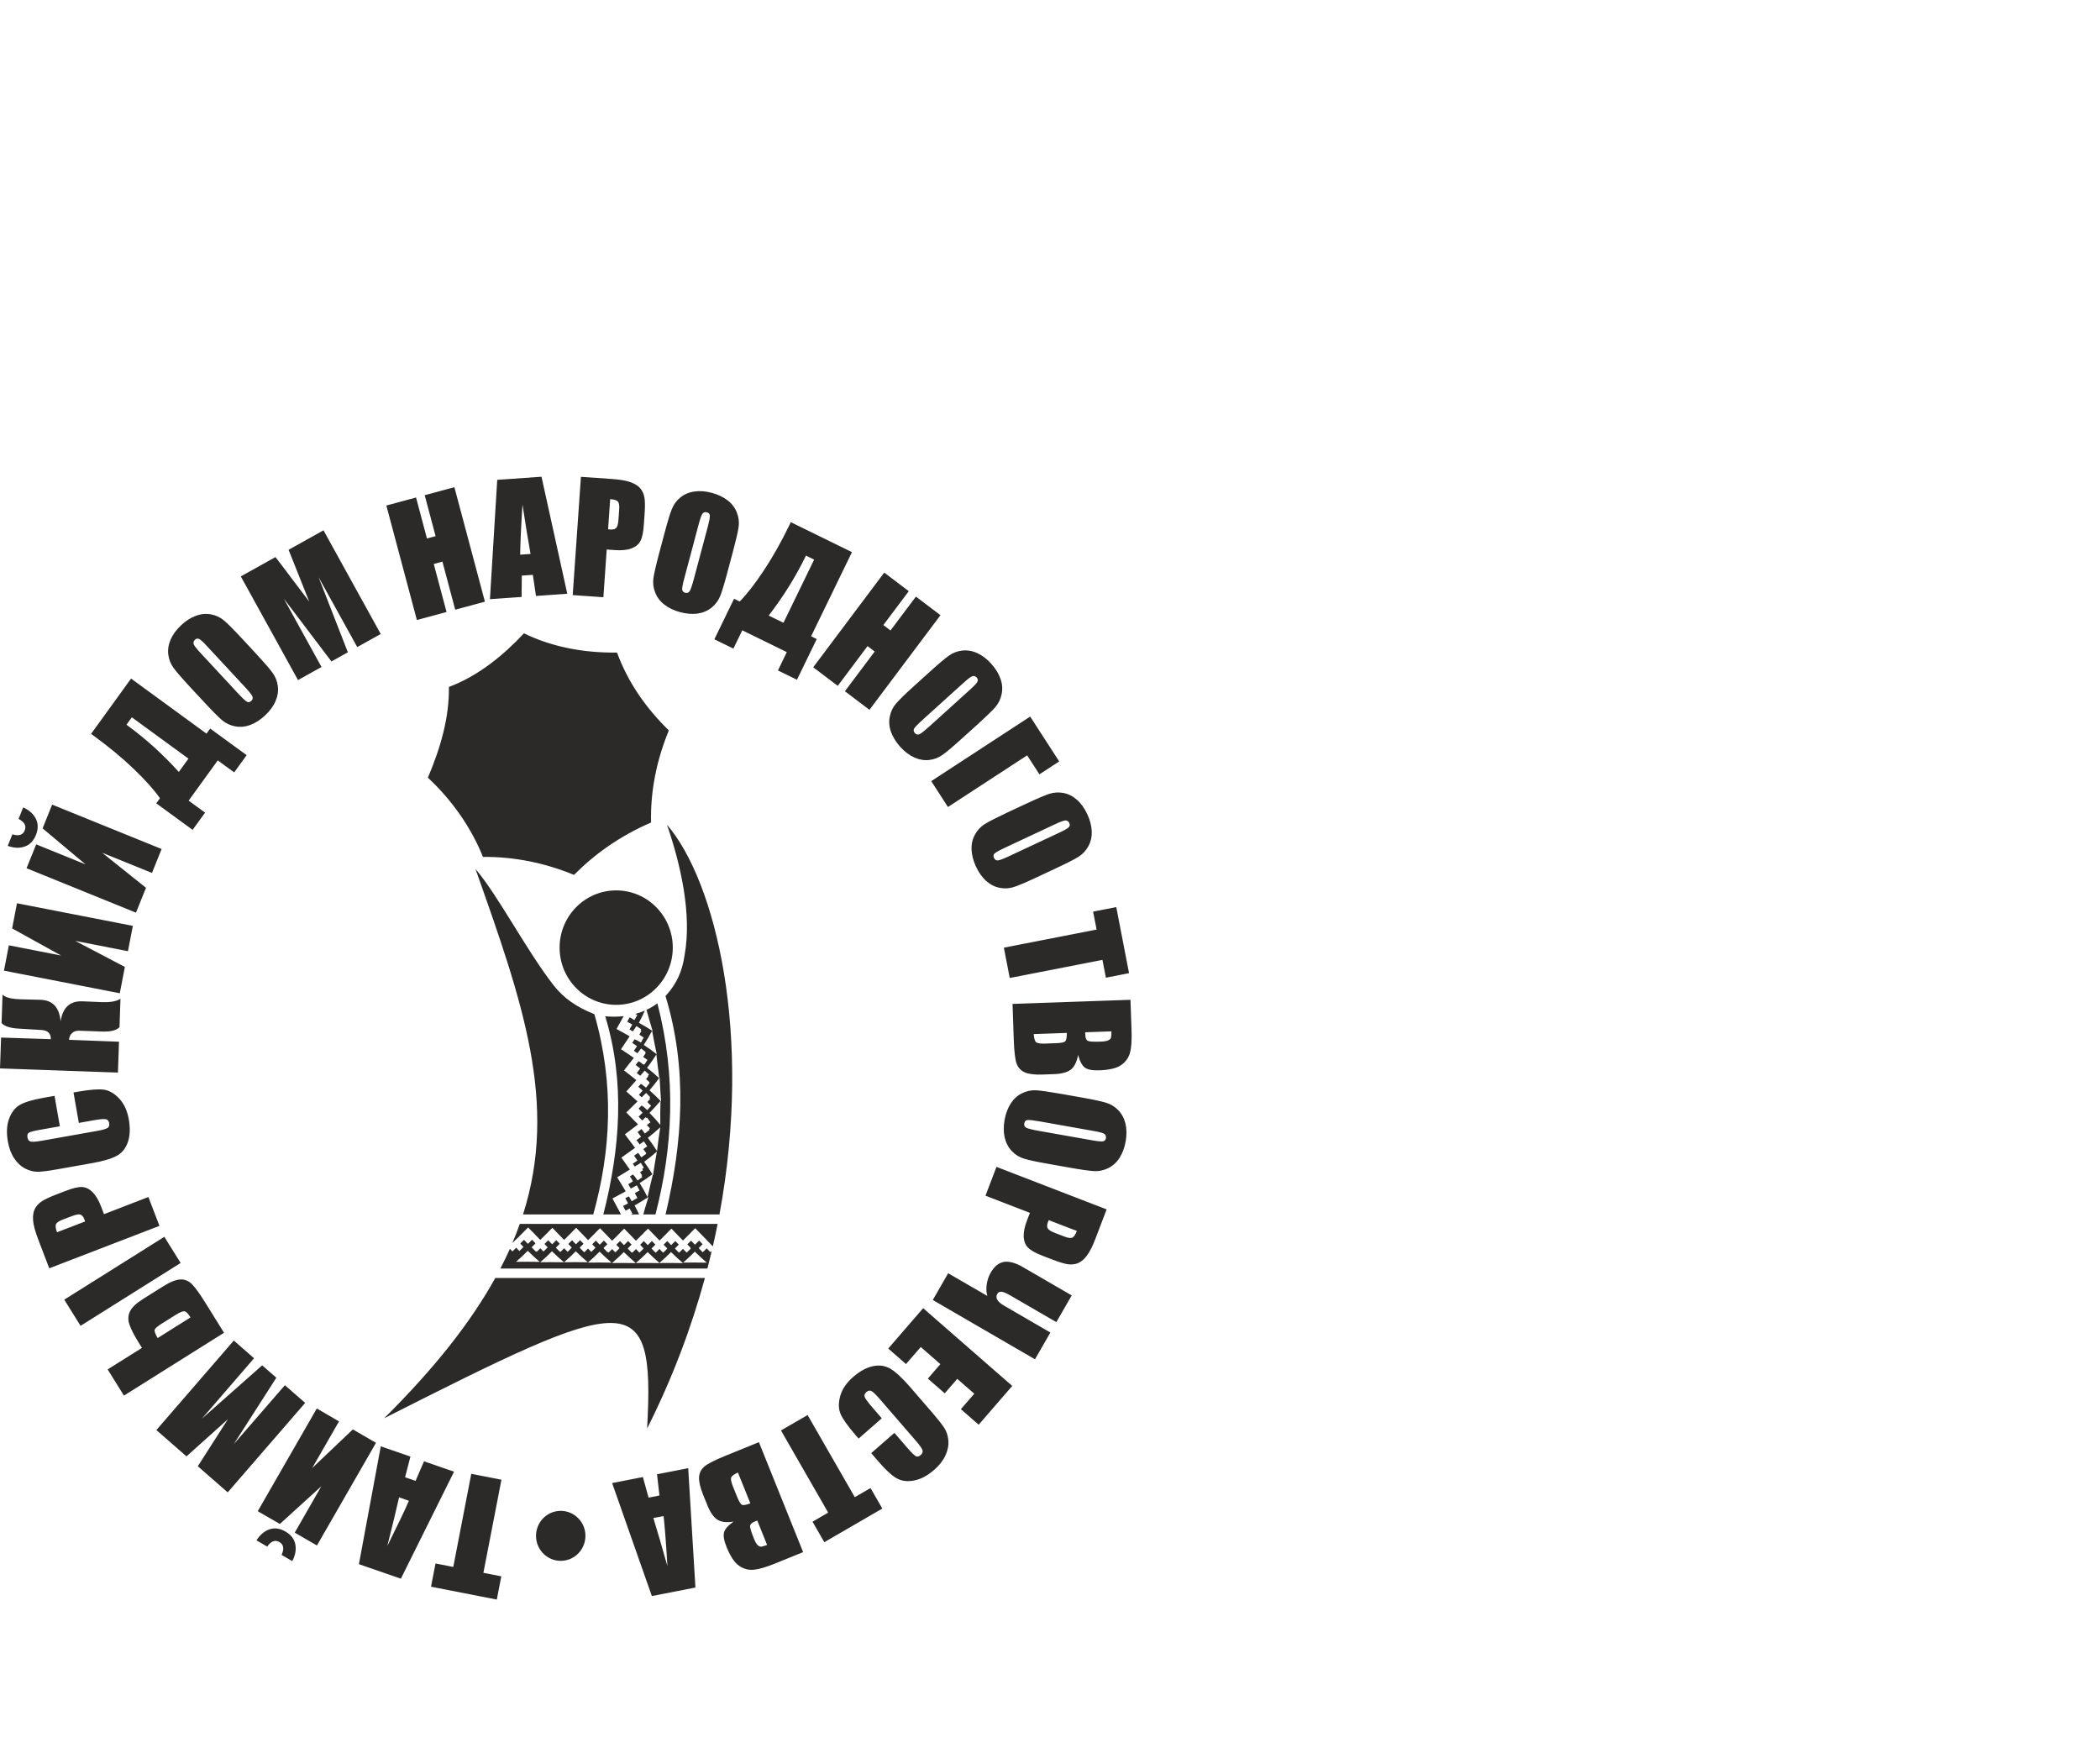 <svg width="185" height="153" viewBox="0 0 185 153" fill="none" xmlns="http://www.w3.org/2000/svg">
<path fill-rule="evenodd" clip-rule="evenodd" d="M39.547 60.52C42.154 59.55 44.378 57.697 46.161 55.797C48.471 56.931 51.268 57.534 54.357 57.491C55.331 60.145 56.916 62.386 58.92 64.35C57.813 67.056 57.291 69.762 57.356 72.464C54.59 73.666 52.388 75.243 50.569 77.079C47.963 76.006 45.287 75.476 42.546 75.493C41.504 72.886 39.767 70.434 37.694 68.517C38.836 65.811 39.577 63.226 39.547 60.52ZM57.425 140.614L53.926 130.66L56.636 130.13L57.136 131.944L58.093 131.755L57.882 129.885L60.627 129.35L61.264 139.864L57.425 140.614ZM57.559 133.741C57.912 134.879 58.321 136.292 58.795 137.981C58.679 135.96 58.563 134.491 58.459 133.569L57.559 133.741ZM70.753 136.745L68.258 137.757C67.469 138.076 66.849 138.257 66.392 138.296C65.935 138.339 65.509 138.223 65.108 137.947C64.707 137.671 64.337 137.115 64.001 136.279C63.772 135.715 63.703 135.284 63.789 134.991C63.876 134.694 64.156 134.383 64.629 134.052C63.996 134.155 63.514 134.099 63.182 133.875C62.854 133.655 62.561 133.228 62.307 132.595L61.945 131.699C61.682 131.044 61.566 130.531 61.583 130.152C61.605 129.781 61.755 129.467 62.036 129.221C62.311 128.971 62.953 128.644 63.962 128.235L66.857 127.058L70.753 136.745ZM67.577 136.111L66.711 133.957C66.607 134.004 66.525 134.039 66.465 134.06C66.228 134.159 66.099 134.284 66.082 134.431C66.06 134.577 66.172 134.939 66.4 135.512C66.521 135.818 66.633 136.021 66.741 136.12C66.844 136.219 66.944 136.266 67.047 136.262C67.146 136.258 67.323 136.206 67.577 136.111ZM66.103 132.449L65.009 129.734C64.673 129.885 64.47 130.027 64.414 130.169C64.362 130.307 64.414 130.574 64.569 130.966L64.936 131.871C65.103 132.285 65.246 132.522 65.366 132.574C65.487 132.63 65.733 132.587 66.103 132.449ZM72.618 135.87L71.58 134.064L72.959 133.263L68.801 126.024L71.145 124.667L75.303 131.901L76.69 131.1L77.729 132.905L72.618 135.87ZM76.751 128.023L78.793 126.239L79.978 127.61C80.323 128.006 80.56 128.234 80.689 128.299C80.814 128.359 80.956 128.325 81.103 128.196C81.266 128.053 81.322 127.898 81.262 127.739C81.202 127.58 80.999 127.299 80.654 126.903L77.492 123.245C77.16 122.861 76.919 122.633 76.772 122.555C76.63 122.478 76.479 122.508 76.32 122.642C76.173 122.775 76.121 122.917 76.177 123.077C76.234 123.232 76.449 123.529 76.824 123.964L77.681 124.955L75.639 126.739L75.372 126.433C74.665 125.615 74.221 124.986 74.04 124.546C73.859 124.102 73.855 123.581 74.023 122.982C74.195 122.379 74.566 121.831 75.143 121.327C75.738 120.806 76.324 120.487 76.901 120.362C77.474 120.246 77.996 120.319 78.453 120.595C78.914 120.871 79.474 121.392 80.146 122.163L82.137 124.468C82.628 125.037 82.977 125.477 83.184 125.796C83.391 126.115 83.511 126.489 83.546 126.92C83.58 127.347 83.494 127.791 83.283 128.239C83.076 128.687 82.749 129.101 82.305 129.488C81.706 130.014 81.107 130.329 80.512 130.436C79.922 130.548 79.413 130.479 78.987 130.238C78.564 129.997 78.035 129.51 77.397 128.773L76.751 128.023ZM89.173 122.103L86.217 125.52L84.649 124.15L85.829 122.788L84.33 121.478L83.227 122.753L81.74 121.457L82.843 120.181L81.115 118.673L79.814 120.177L78.25 118.807L81.327 115.252L89.173 122.103ZM86.98 114.174C86.885 113.868 86.872 113.532 86.924 113.153C86.98 112.783 87.096 112.438 87.273 112.128C87.596 111.568 87.988 111.249 88.445 111.175C88.902 111.102 89.458 111.253 90.108 111.632L94.413 114.127L93.06 116.48L89.005 114.131C88.656 113.929 88.393 113.817 88.23 113.804C88.061 113.787 87.936 113.851 87.859 113.989C87.656 114.338 87.859 114.687 88.458 115.032L92.534 117.398L91.177 119.755L82.175 114.532L83.528 112.175L86.98 114.174ZM97.489 106.548L96.516 109.099C96.253 109.792 95.994 110.301 95.744 110.628C95.494 110.96 95.231 111.175 94.96 111.287C94.684 111.395 94.387 111.425 94.072 111.382C93.758 111.335 93.297 111.193 92.689 110.96L91.845 110.637C91.228 110.396 90.802 110.159 90.569 109.922C90.332 109.685 90.203 109.361 90.181 108.965C90.164 108.56 90.259 108.086 90.47 107.534L90.729 106.854L86.816 105.341L87.786 102.803L97.489 106.548ZM94.865 108.448L92.392 107.496C92.362 107.565 92.336 107.625 92.314 107.677C92.228 107.909 92.224 108.09 92.301 108.224C92.379 108.357 92.599 108.495 92.961 108.633L93.762 108.939C94.09 109.068 94.327 109.103 94.469 109.034C94.607 108.969 94.74 108.775 94.865 108.448ZM92.413 102.549C91.384 102.368 90.66 102.217 90.242 102.088C89.824 101.967 89.458 101.748 89.152 101.429C88.841 101.11 88.63 100.713 88.514 100.244C88.402 99.774 88.398 99.253 88.497 98.671C88.596 98.124 88.772 97.645 89.027 97.24C89.285 96.835 89.613 96.529 90.018 96.327C90.423 96.124 90.841 96.034 91.272 96.055C91.703 96.081 92.444 96.189 93.499 96.374L95.249 96.684C96.279 96.865 97.002 97.021 97.421 97.146C97.838 97.266 98.205 97.49 98.515 97.809C98.821 98.128 99.032 98.52 99.148 98.99C99.26 99.46 99.265 99.985 99.166 100.563C99.066 101.114 98.89 101.588 98.636 101.993C98.377 102.402 98.049 102.704 97.644 102.907C97.239 103.109 96.822 103.2 96.391 103.178C95.96 103.152 95.219 103.049 94.163 102.859L92.413 102.549ZM96.248 100.468C96.722 100.55 97.028 100.58 97.175 100.55C97.313 100.524 97.399 100.429 97.429 100.27C97.451 100.132 97.416 100.015 97.321 99.925C97.227 99.834 96.916 99.74 96.391 99.649L91.612 98.8C91.017 98.697 90.647 98.654 90.5 98.68C90.354 98.701 90.263 98.8 90.233 98.973C90.203 99.149 90.263 99.278 90.414 99.356C90.565 99.438 90.94 99.528 91.543 99.636L96.248 100.468ZM99.588 88.084L99.683 90.781C99.713 91.635 99.67 92.285 99.553 92.729C99.437 93.173 99.178 93.539 98.786 93.823C98.39 94.108 97.744 94.263 96.847 94.297C96.24 94.319 95.813 94.237 95.568 94.056C95.322 93.871 95.128 93.5 94.977 92.94C94.857 93.573 94.637 94.009 94.318 94.246C93.999 94.483 93.499 94.612 92.823 94.633L91.858 94.668C91.155 94.694 90.634 94.629 90.289 94.483C89.949 94.332 89.707 94.086 89.57 93.737C89.432 93.393 89.346 92.673 89.307 91.583L89.199 88.446L99.588 88.084ZM97.912 90.863L95.598 90.945C95.606 91.057 95.611 91.148 95.615 91.208C95.624 91.471 95.697 91.635 95.826 91.699C95.96 91.768 96.335 91.79 96.951 91.768C97.278 91.759 97.502 91.721 97.632 91.656C97.761 91.591 97.843 91.514 97.873 91.419C97.903 91.32 97.916 91.135 97.912 90.863ZM93.982 91.001L91.065 91.105C91.095 91.475 91.159 91.716 91.272 91.816C91.384 91.915 91.651 91.953 92.069 91.941L93.043 91.906C93.486 91.889 93.754 91.833 93.848 91.738C93.939 91.643 93.982 91.397 93.982 91.001ZM99.463 85.736L97.425 86.136L97.119 84.568L88.953 86.162L88.436 83.491L96.606 81.896L96.296 80.315L98.338 79.918L99.463 85.736ZM91.397 77.26C90.449 77.708 89.768 77.997 89.354 78.135C88.941 78.277 88.514 78.307 88.079 78.221C87.644 78.139 87.247 77.936 86.885 77.618C86.527 77.299 86.222 76.872 85.976 76.342C85.739 75.834 85.614 75.342 85.592 74.864C85.567 74.382 85.666 73.942 85.881 73.546C86.097 73.145 86.389 72.83 86.751 72.602C87.122 72.374 87.79 72.033 88.755 71.576L90.371 70.822C91.315 70.379 91.996 70.09 92.409 69.948C92.827 69.81 93.249 69.78 93.685 69.862C94.12 69.943 94.516 70.146 94.878 70.465C95.24 70.784 95.542 71.21 95.792 71.745C96.024 72.249 96.154 72.74 96.175 73.222C96.197 73.701 96.102 74.144 95.886 74.541C95.671 74.942 95.378 75.252 95.012 75.485C94.645 75.713 93.978 76.053 93.008 76.506L91.397 77.26ZM93.344 73.347C93.784 73.141 94.051 72.986 94.154 72.882C94.253 72.779 94.266 72.649 94.197 72.503C94.141 72.378 94.046 72.305 93.917 72.283C93.788 72.261 93.482 72.365 92.995 72.593L88.6 74.653C88.053 74.907 87.725 75.088 87.618 75.192C87.51 75.295 87.493 75.429 87.57 75.588C87.644 75.752 87.769 75.821 87.936 75.799C88.105 75.778 88.466 75.635 89.018 75.373L93.344 73.347ZM91.569 68.22L90.487 66.548L83.511 71.098L82.038 68.819L90.754 63.131L93.31 67.082L91.569 68.22ZM84.744 65.061C83.968 65.764 83.403 66.242 83.046 66.496C82.688 66.755 82.292 66.906 81.852 66.957C81.413 67.005 80.973 66.927 80.534 66.729C80.099 66.531 79.681 66.212 79.288 65.777C78.918 65.359 78.655 64.928 78.491 64.475C78.332 64.023 78.293 63.571 78.388 63.127C78.478 62.683 78.664 62.295 78.948 61.972C79.232 61.644 79.771 61.119 80.564 60.403L81.887 59.206C82.662 58.503 83.227 58.025 83.585 57.771C83.942 57.516 84.339 57.361 84.778 57.314C85.218 57.267 85.657 57.34 86.097 57.542C86.532 57.74 86.95 58.059 87.338 58.495C87.712 58.913 87.975 59.343 88.135 59.796C88.299 60.248 88.333 60.696 88.242 61.14C88.152 61.588 87.967 61.972 87.682 62.299C87.398 62.627 86.859 63.148 86.066 63.868L84.744 65.061ZM85.467 60.748C85.829 60.421 86.041 60.197 86.105 60.063C86.17 59.934 86.148 59.809 86.041 59.688C85.946 59.585 85.834 59.546 85.704 59.563C85.575 59.58 85.312 59.77 84.916 60.128L81.309 63.389C80.861 63.794 80.603 64.062 80.529 64.195C80.456 64.325 80.478 64.454 80.594 64.587C80.715 64.721 80.853 64.751 81.008 64.682C81.163 64.609 81.465 64.368 81.921 63.958L85.467 60.748ZM82.852 54.199L76.596 62.536L74.432 60.899L77.056 57.4L76.427 56.922L73.803 60.425L71.64 58.788L77.897 50.446L80.06 52.083L77.819 55.069L78.448 55.543L80.689 52.561L82.852 54.199ZM70.21 59.886L68.533 59.068L69.313 57.452L65.392 55.53L64.608 57.142L62.932 56.323L64.668 52.751L65.164 52.992C65.797 52.35 66.504 51.445 67.279 50.273C68.059 49.101 68.809 47.774 69.529 46.287L69.667 46.003L75.053 48.644L71.455 56.06L71.95 56.301L70.21 59.886ZM69.02 54.866L71.722 49.304L71.002 48.95L70.968 49.019C70.093 50.816 69.012 52.553 67.719 54.233L69.02 54.866ZM64.1 50.351C63.832 51.368 63.617 52.074 63.458 52.484C63.298 52.893 63.044 53.238 62.703 53.522C62.359 53.802 61.949 53.979 61.475 54.052C61.001 54.125 60.48 54.082 59.916 53.931C59.377 53.789 58.92 53.569 58.541 53.276C58.162 52.988 57.886 52.63 57.722 52.208C57.554 51.786 57.503 51.359 57.563 50.928C57.628 50.502 57.796 49.765 58.071 48.73L58.532 47.003C58.8 45.99 59.015 45.279 59.179 44.87C59.338 44.46 59.588 44.116 59.928 43.836C60.273 43.551 60.683 43.374 61.157 43.306C61.63 43.232 62.152 43.271 62.716 43.422C63.255 43.569 63.712 43.784 64.091 44.077C64.474 44.37 64.746 44.727 64.91 45.15C65.078 45.572 65.129 45.999 65.069 46.425C65.009 46.856 64.836 47.589 64.561 48.627L64.1 50.351ZM62.372 46.335C62.492 45.865 62.548 45.559 62.535 45.413C62.518 45.27 62.432 45.176 62.277 45.137C62.143 45.098 62.027 45.124 61.923 45.21C61.829 45.296 61.708 45.602 61.57 46.119L60.316 50.829C60.157 51.411 60.084 51.781 60.096 51.928C60.105 52.079 60.196 52.178 60.364 52.221C60.536 52.268 60.67 52.221 60.76 52.074C60.851 51.932 60.976 51.562 61.135 50.967L62.372 46.335ZM51.177 42.009L53.896 42.198C54.629 42.25 55.189 42.345 55.577 42.491C55.96 42.633 56.249 42.823 56.43 43.051C56.615 43.288 56.727 43.56 56.779 43.874C56.826 44.193 56.83 44.676 56.783 45.327L56.718 46.236C56.675 46.899 56.572 47.377 56.412 47.67C56.257 47.968 55.99 48.183 55.615 48.321C55.24 48.459 54.758 48.507 54.167 48.463L53.448 48.412L53.155 52.617L50.453 52.428L51.177 42.009ZM53.754 43.974L53.569 46.628C53.646 46.641 53.711 46.645 53.767 46.649C54.012 46.667 54.189 46.619 54.292 46.503C54.396 46.386 54.461 46.137 54.486 45.749L54.547 44.891C54.573 44.534 54.534 44.297 54.43 44.185C54.327 44.068 54.103 43.999 53.754 43.974ZM47.704 42L49.975 52.311L47.217 52.505L46.941 50.644L45.968 50.713L45.95 52.591L43.162 52.789L43.804 42.276L47.704 42ZM46.739 48.804C46.528 47.632 46.291 46.18 46.028 44.447C45.899 46.468 45.834 47.942 45.825 48.868L46.739 48.804ZM40.03 42.922L42.719 53.009L40.103 53.716L38.974 49.48L38.212 49.687L39.34 53.919L36.725 54.625L34.036 44.538L36.652 43.831L37.613 47.442L38.375 47.235L37.414 43.629L40.03 42.922ZM28.499 46.723L33.541 55.857L31.472 57.008L28.064 50.846L30.645 57.469L29.197 58.275L25 52.733L28.323 58.762L26.254 59.916L21.213 50.782L24.268 49.08C24.66 49.584 25.112 50.183 25.625 50.868L27.241 53.001L25.423 48.438L28.499 46.723ZM22.54 57.572C23.255 58.344 23.738 58.9 23.996 59.253C24.259 59.606 24.419 60.003 24.475 60.447C24.531 60.886 24.462 61.33 24.272 61.774C24.083 62.217 23.772 62.636 23.346 63.036C22.936 63.42 22.51 63.691 22.062 63.864C21.618 64.031 21.17 64.075 20.726 63.993C20.282 63.911 19.894 63.73 19.563 63.45C19.235 63.17 18.705 62.636 17.977 61.851L16.762 60.546C16.051 59.779 15.564 59.218 15.305 58.865C15.042 58.512 14.883 58.115 14.827 57.676C14.771 57.232 14.84 56.788 15.03 56.349C15.223 55.905 15.529 55.483 15.96 55.082C16.365 54.698 16.792 54.427 17.24 54.259C17.688 54.087 18.132 54.044 18.576 54.125C19.024 54.207 19.412 54.392 19.739 54.668C20.071 54.948 20.601 55.483 21.329 56.267L22.54 57.572ZM18.231 56.922C17.904 56.564 17.675 56.357 17.542 56.293C17.412 56.232 17.287 56.254 17.171 56.366C17.068 56.461 17.029 56.573 17.05 56.706C17.068 56.831 17.262 57.094 17.628 57.486L20.937 61.054C21.346 61.494 21.618 61.752 21.747 61.821C21.881 61.894 22.01 61.868 22.139 61.748C22.268 61.627 22.299 61.485 22.226 61.334C22.152 61.179 21.907 60.877 21.489 60.429L18.231 56.922ZM21.73 66.531L20.631 68.047L19.183 66.992L16.619 70.538L18.067 71.594L16.968 73.111L13.767 70.775L14.095 70.327C13.573 69.586 12.81 68.728 11.798 67.759C10.785 66.785 9.609 65.811 8.282 64.842L8.023 64.656L11.548 59.783L18.192 64.635L18.515 64.187L21.73 66.531ZM16.602 66.837L11.613 63.196L11.143 63.846L11.203 63.894C12.815 65.07 14.332 66.44 15.753 68.009L16.602 66.837ZM14.237 74.799L13.388 76.907L9.001 75.127L12.862 78.216L11.979 80.406L2.34 76.493L3.189 74.39L7.536 76.153L3.753 72.981L4.593 70.887L14.237 74.799ZM1.637 72.15L2.042 71.133C2.577 71.378 2.947 71.71 3.163 72.141C3.374 72.568 3.374 73.041 3.167 73.563C2.952 74.089 2.624 74.429 2.172 74.584C1.724 74.739 1.228 74.718 0.681 74.524L1.09 73.507C1.655 73.679 2.017 73.567 2.176 73.162C2.34 72.757 2.159 72.417 1.637 72.15ZM11.703 81.569L11.272 83.801L6.627 82.892L11.001 85.188L10.553 87.507L0.349 85.516L0.78 83.284L5.386 84.184L1.069 81.793L1.495 79.578L11.703 81.569ZM0 94.129L0.095 91.41L4.481 91.553C4.486 91.049 4.21 90.781 3.658 90.743L1.633 90.622C0.888 90.579 0.388 90.415 0.138 90.131L0.224 87.627C0.47 87.877 0.987 88.011 1.78 88.037L3.559 88.084C4.636 88.114 5.231 88.748 5.339 89.98C5.528 88.756 6.175 88.17 7.269 88.218L8.919 88.287C9.708 88.321 10.273 88.222 10.613 87.989L10.527 90.497C10.255 90.777 9.747 90.906 8.997 90.88L6.972 90.807C6.713 90.799 6.506 90.867 6.347 91.018C6.183 91.169 6.097 91.363 6.084 91.609L10.484 91.777L10.389 94.496L0 94.129ZM4.804 96.547L5.274 99.227L3.499 99.541C2.982 99.632 2.663 99.718 2.542 99.796C2.426 99.873 2.383 100.011 2.417 100.205C2.456 100.42 2.559 100.545 2.723 100.58C2.891 100.61 3.232 100.58 3.749 100.489L8.502 99.645C9.001 99.559 9.316 99.468 9.462 99.382C9.6 99.3 9.652 99.154 9.618 98.951C9.583 98.753 9.484 98.636 9.32 98.602C9.161 98.568 8.795 98.602 8.234 98.701L6.946 98.93L6.476 96.249L6.873 96.18C7.937 95.991 8.7 95.935 9.169 96.004C9.639 96.077 10.087 96.34 10.514 96.797C10.936 97.253 11.212 97.857 11.345 98.611C11.483 99.391 11.457 100.063 11.264 100.623C11.07 101.179 10.738 101.588 10.268 101.838C9.794 102.092 9.062 102.308 8.058 102.484L5.067 103.014C4.33 103.148 3.77 103.217 3.395 103.234C3.016 103.247 2.633 103.161 2.249 102.967C1.866 102.777 1.534 102.476 1.258 102.062C0.982 101.653 0.797 101.157 0.694 100.575C0.556 99.787 0.595 99.111 0.806 98.546C1.021 97.977 1.34 97.576 1.762 97.335C2.189 97.094 2.878 96.887 3.831 96.719L4.804 96.547ZM4.339 111.74L3.365 109.189C3.098 108.495 2.952 107.948 2.917 107.534C2.883 107.121 2.93 106.78 3.064 106.518C3.197 106.25 3.395 106.031 3.658 105.854C3.925 105.673 4.361 105.47 4.964 105.233L5.813 104.91C6.429 104.669 6.903 104.561 7.235 104.578C7.571 104.6 7.877 104.751 8.161 105.031C8.441 105.32 8.691 105.738 8.902 106.289L9.161 106.97L13.073 105.458L14.047 108L4.339 111.74ZM5.024 108.564L7.498 107.612C7.476 107.534 7.454 107.474 7.433 107.422C7.342 107.19 7.226 107.052 7.075 107.004C6.929 106.961 6.675 107.009 6.317 107.147L5.515 107.453C5.184 107.582 4.99 107.715 4.929 107.862C4.869 108.004 4.899 108.237 5.024 108.564ZM14.336 113.352C14.995 112.938 15.516 112.727 15.913 112.722C16.305 112.709 16.645 112.86 16.934 113.162C17.223 113.463 17.606 113.993 18.08 114.756L19.735 117.419L10.919 122.956L9.484 120.647L12.505 118.751L12.285 118.393C11.841 117.686 11.548 117.122 11.406 116.704C11.264 116.286 11.277 115.898 11.449 115.54C11.621 115.178 12.013 114.808 12.621 114.429L14.336 113.352ZM15.508 115.825L14.232 116.622C13.862 116.859 13.659 117.036 13.625 117.161C13.59 117.285 13.681 117.527 13.888 117.884L16.783 116.066C16.602 115.773 16.443 115.596 16.305 115.54C16.163 115.484 15.9 115.579 15.508 115.825ZM14.478 108.965L15.913 111.27L7.097 116.807L5.662 114.502L14.478 108.965ZM13.776 125.99L20.597 118.104L22.381 119.664L17.783 124.99L23.096 120.289L24.346 121.379L20.592 127.235L25.099 122.038L26.883 123.598L20.062 131.479L17.425 129.178C17.766 128.635 18.171 128.002 18.636 127.287L20.079 125.033L16.43 128.308L13.776 125.99ZM27.909 124.089L29.865 125.227L27.5 129.342L31.084 125.933L33.123 127.114L27.922 136.159L25.966 135.025L28.31 130.94L24.656 134.263L22.708 133.138L27.909 124.089ZM23.54 136.258L22.596 135.706C22.911 135.211 23.294 134.887 23.742 134.737C24.195 134.586 24.66 134.65 25.147 134.931C25.638 135.215 25.927 135.59 26.017 136.06C26.108 136.529 26.017 137.02 25.75 137.537L24.806 136.99C25.052 136.452 24.992 136.077 24.617 135.857C24.238 135.637 23.88 135.771 23.54 136.258ZM31.619 137.805L33.545 127.424L36.156 128.325L35.687 130.148L36.609 130.467L37.354 128.743L40 129.656L35.316 139.084L31.619 137.805ZM35.157 131.919C34.894 133.082 34.549 134.508 34.118 136.21C35.019 134.401 35.656 133.069 36.023 132.22L35.157 131.919ZM37.97 139.791L38.367 137.744L39.931 138.05L41.517 129.846L44.175 130.363L42.585 138.567L44.162 138.878L43.766 140.924L37.97 139.791ZM49.397 133.108C50.6 133.108 51.574 134.095 51.574 135.31C51.574 136.525 50.6 137.512 49.397 137.512C48.195 137.512 47.221 136.525 47.221 135.31C47.221 134.095 48.195 133.108 49.397 133.108ZM58.731 87.636C58.696 87.674 58.662 87.713 58.627 87.752C60.579 94.168 60.148 100.58 58.632 106.996H63.38C66.319 91.135 63.048 77.643 58.757 72.658C59.946 76.105 60.971 80.522 60.308 84.163C60.101 85.598 59.592 86.671 58.731 87.636ZM57.744 106.996C59.265 101.097 59.614 94.957 57.912 88.394C57.619 88.614 57.3 88.808 56.955 88.967L57.197 89.833L57.494 90.837L56.886 90.454L56.283 90.109L56.611 89.467L56.809 89.032C56.546 89.148 56.266 89.247 55.977 89.325L56.141 89.42L55.891 89.868L55.469 89.626L55.253 90.014L55.249 90.019L55.012 90.45V90.454L55.258 90.014L55.701 90.264L55.456 90.699L55.753 90.867L55.783 90.824L56.068 90.398L56.49 90.682L56.43 90.773L56.507 90.82L56.326 91.152L56.585 91.329L56.714 91.402L56.464 91.85L56.343 91.781V91.785L56.318 91.768L56.063 91.621L56.055 91.639L55.908 91.557L55.697 91.876L55.693 91.884L55.421 92.294L55.697 91.88L56.119 92.165L55.844 92.578L56.154 92.794L56.167 92.776L56.223 92.707L56.481 92.371L56.882 92.69L56.835 92.755L56.882 92.785L56.658 93.121L57.041 93.38L56.757 93.806L56.675 93.75L56.654 93.776L56.369 93.552L56.365 93.565L56.257 93.492L55.999 93.819L55.994 93.828L55.693 94.216L56.003 93.823L56.4 94.142L56.094 94.534L56.4 94.776L56.46 94.707L56.52 94.642L56.8 94.323L57.179 94.668L57.072 94.789L57.111 94.819L56.912 95.073L57.227 95.353L57.188 95.396L57.227 95.426L56.908 95.827L56.546 95.538L56.537 95.556L56.456 95.491L56.231 95.741L56.227 95.745L55.9 96.116H55.904L56.231 95.741L56.615 96.086L56.283 96.456L56.529 96.676L56.559 96.646L56.619 96.585L56.921 96.288L57.279 96.659L57.205 96.732L57.283 96.805L57.029 97.09L57.214 97.284L57.36 97.417L57.02 97.801L56.912 97.701L56.908 97.706L56.861 97.654L56.679 97.49L56.662 97.503L56.533 97.387L56.257 97.663L56.249 97.667L55.9 98.012L56.257 97.663L56.611 98.033L56.257 98.378L56.581 98.718L56.873 98.425L56.947 98.503L57.003 98.46L57.304 98.874L56.981 99.119L57.261 99.412L57.175 99.498L57.214 99.554L56.809 99.865L56.516 99.468L56.163 99.74H56.158L55.77 100.033V100.037L56.167 99.735L56.473 100.149L56.076 100.446L56.356 100.825L56.684 100.575L56.697 100.593L56.727 100.567L57.02 100.989L56.675 101.235L56.671 101.239L56.942 101.605L56.891 101.64L56.912 101.666L56.499 101.963L56.218 101.562L55.857 101.821L55.852 101.825L55.452 102.109H55.456L55.861 101.821L56.154 102.243L55.749 102.527L55.921 102.773L56.094 102.665V102.67L56.456 102.446L56.718 102.885L56.568 102.98L56.645 103.092L56.391 103.273L56.563 103.557L56.503 103.592L56.585 103.708L56.167 104.005L55.904 103.622L55.887 103.635L55.77 103.467L55.499 103.635L55.495 103.639L55.077 103.893L55.499 103.635L55.762 104.074L55.344 104.333L55.572 104.716L55.732 104.63H55.736L55.921 104.527L55.934 104.518V104.522L56.102 104.428L56.343 104.884L56.167 104.979L55.93 105.126L56.154 105.544L55.986 105.634L55.658 105.837L55.421 105.436L55.404 105.449L55.378 105.406L55.081 105.565L54.65 105.798L55.09 105.561L55.327 106.018L54.891 106.25L55.111 106.664L55.473 106.47L55.714 106.923L55.581 106.996H56.305L56.227 106.823L55.904 106.203L56.52 105.841L57.128 105.453L56.817 106.47L56.671 106.996H57.744ZM54.697 106.996L54.654 106.91L54.663 106.905L54.443 106.487L54.439 106.492L54.202 106.039H54.198L53.956 105.587L54.4 105.35L54.404 105.345L54.84 105.108H54.848L55.12 104.958L54.904 104.596L54.642 104.161H54.637L54.37 103.721L54.801 103.458L54.809 103.454L55.232 103.195L55.236 103.191L55.486 103.04L55.331 102.82V102.825L55.038 102.407H55.034L54.741 101.989L55.15 101.696L55.154 101.692L55.559 101.403L55.943 101.127L55.667 100.752H55.663L55.361 100.343L55.357 100.347L55.051 99.933L55.456 99.632L55.46 99.628L55.857 99.326L56.206 99.063L55.887 98.736L55.533 98.369L55.529 98.374L55.176 98.003L55.538 97.65L55.542 97.645L55.895 97.296L55.9 97.292L56.163 97.038L55.943 96.84H55.938L55.564 96.499L55.559 96.504L55.18 96.159L55.512 95.784L55.52 95.775L55.848 95.405L56.059 95.163L55.775 94.935L55.378 94.616L55.374 94.621L54.973 94.302L55.283 93.905L55.288 93.901L55.594 93.509L55.602 93.5L55.839 93.199L55.555 93.005L55.137 92.72L55.133 92.725L54.71 92.436L54.99 92.018L54.995 92.009L55.271 91.596L55.275 91.591L55.469 91.298L55.206 91.148H55.202L54.762 90.898L54.758 90.902L54.314 90.652L54.559 90.208L54.564 90.204L54.805 89.769L54.809 89.76L54.939 89.523C54.426 89.584 53.883 89.588 53.319 89.536C55.081 95.357 54.629 101.174 53.151 106.996H54.697ZM52.263 106.996C53.81 101.403 54.15 95.582 52.362 89.351C50.781 88.717 49.673 87.959 48.747 86.778C46.355 83.689 43.843 78.837 41.887 76.558C46.019 88.209 49.195 97.197 46.075 106.996H52.263ZM45.791 107.827C45.597 108.388 45.377 108.948 45.136 109.512L45.468 109.185L45.472 109.193L45.808 108.862V108.857L46.17 108.5L46.166 108.495L46.528 108.138L46.877 108.5L46.881 108.495L47.234 108.866L47.588 109.228L47.592 109.232L47.601 109.223L47.605 109.228L47.941 108.896L48.303 108.538L48.299 108.534L48.661 108.172L49.014 108.534L49.367 108.9L49.691 109.232L49.699 109.223L49.703 109.228L50.039 108.896L50.401 108.538L50.397 108.534L50.759 108.172L51.108 108.534L51.466 108.9L51.81 109.258L52.138 108.93H52.134L52.496 108.573L52.491 108.569L52.858 108.207L53.207 108.569L53.564 108.935L53.913 109.297L53.922 109.301L53.926 109.292L53.935 109.301L54.271 108.969L54.629 108.607L54.624 108.603L54.99 108.245L55.34 108.607L55.697 108.974L56.016 109.301L56.025 109.292L56.033 109.301L56.369 108.969H56.365L56.727 108.607L56.723 108.603L57.089 108.245L57.438 108.607L57.796 108.974L58.106 109.292L58.429 108.969L58.791 108.607L58.787 108.603L59.149 108.245L59.498 108.607L59.855 108.974L60.161 109.284L60.183 109.258L60.191 109.267L60.527 108.93L60.885 108.573L60.881 108.569L61.247 108.207L61.596 108.569L61.954 108.935L62.307 109.297H62.303L62.656 109.659L62.798 109.805C62.949 109.142 63.091 108.482 63.221 107.827H45.791ZM62.294 110.021L62.255 109.982L61.906 110.327L61.553 109.956L61.898 109.616L61.592 109.297L61.587 109.292L61.243 108.939L61.587 109.301L61.225 109.659L60.881 109.305L60.549 109.633L60.838 109.93L60.812 109.956L60.855 109.999L60.489 110.361L60.196 110.055L60.166 110.025L59.864 110.327L59.855 110.318L59.812 110.361L59.455 109.995L59.799 109.65L59.493 109.336L59.489 109.327L59.144 108.974V108.978L59.493 109.336L59.127 109.697L58.782 109.34L58.459 109.659L58.498 109.697L58.791 109.999L58.429 110.361L58.386 110.314L58.377 110.327L58.097 110.038L57.766 110.361L57.757 110.352L57.748 110.361L57.391 109.995L57.731 109.659L57.727 109.654L57.735 109.646L57.429 109.336L57.425 109.327L57.085 108.974L57.08 108.978L57.429 109.336L57.067 109.697L56.718 109.34L56.391 109.667L56.675 109.965L56.671 109.973L56.697 109.999L56.331 110.361L56.038 110.055L56.025 110.047L55.706 110.361L55.676 110.335L55.65 110.361L55.296 109.995L55.641 109.65L55.335 109.336L55.331 109.327L54.986 108.974V108.978L55.331 109.336L54.969 109.697L54.624 109.34L54.292 109.667L54.581 109.965L54.219 110.327L54.206 110.314L54.198 110.322L53.926 110.047L53.607 110.361L53.547 110.296L53.517 110.327L53.163 109.956L53.508 109.616L53.202 109.297L53.194 109.292L52.853 108.939L53.198 109.301L52.836 109.659L52.491 109.305L52.168 109.624L52.465 109.926L52.099 110.288L52.095 110.279L52.086 110.288L51.802 109.999L51.474 110.327L51.431 110.279L51.423 110.288L51.065 109.922L51.41 109.577L51.104 109.262L51.099 109.254L50.755 108.905L51.104 109.262L50.738 109.624L50.393 109.267L50.061 109.598L50.35 109.891L50.341 109.9L50.367 109.926L50.005 110.288L49.708 109.982V109.986L49.695 109.973L49.376 110.292L49.35 110.262L49.324 110.288L48.967 109.922L49.311 109.577L49.005 109.262L49.001 109.254L48.656 108.905L49.005 109.262L48.644 109.624L48.294 109.267L47.963 109.598L48.251 109.891L47.889 110.253L47.881 110.245L47.872 110.253L47.601 109.973L47.278 110.292L47.217 110.227L47.191 110.253L46.834 109.887L47.178 109.542L46.872 109.223L46.868 109.219L46.523 108.866V108.87L46.872 109.228L46.506 109.585L46.161 109.232L45.83 109.56L46.118 109.857L45.756 110.219L45.476 109.926L45.145 110.253L44.921 110.021C44.662 110.598 44.382 111.175 44.08 111.762H62.32C62.453 111.244 62.583 110.727 62.703 110.21L62.587 110.322L62.294 110.021ZM43.632 112.593C41.499 116.441 38.332 120.5 33.842 124.951C55.421 114.037 57.722 113.175 57.007 125.856C59.252 121.396 60.915 116.937 62.1 112.593H43.632ZM61.213 110.271L61.73 110.766L62.268 111.244L61.217 111.232L60.178 111.24L60.713 110.757L61.213 110.271ZM57.054 110.309L57.572 110.801L58.093 111.266L58.619 110.792L59.114 110.309L59.631 110.801L60.174 111.283L59.118 111.27L58.106 111.275L58.11 111.283L57.059 111.27L56.02 111.275L56.555 110.792L57.054 110.309ZM54.956 110.309L55.473 110.801L56.012 111.283L54.96 111.27L53.922 111.275L54.456 110.792L54.956 110.309ZM52.823 110.271L53.34 110.766L53.879 111.244L52.827 111.232L51.789 111.24L52.323 110.757L52.823 110.271ZM50.725 110.236L51.242 110.732L51.785 111.21L50.729 111.197L49.691 111.206L50.229 110.723L50.725 110.236ZM48.626 110.236L49.143 110.732L49.686 111.21L48.635 111.197L47.592 111.206L48.131 110.723L48.626 110.236ZM46.493 110.197L47.01 110.693L47.553 111.175L46.498 111.163L45.459 111.167L45.998 110.684L46.493 110.197ZM57.218 98.05L57.709 97.529L58.188 96.986L58.166 98.05L58.17 99.102L57.697 98.555L57.218 98.05ZM57.072 100.244L57.623 99.796L58.166 99.317L58.011 100.369L57.882 101.411L57.481 100.808L57.072 100.244ZM56.352 104.229L56.947 103.837L57.472 103.454L57.141 102.928L56.748 102.355L57.313 101.92L57.869 101.455L57.688 102.502L57.529 103.54L57.507 103.51L57.279 104.445L57.046 105.47L56.706 104.828L56.352 104.229ZM57.003 94.078L57.425 93.5L57.826 92.897L57.946 93.953L58.08 94.969L58.11 94.927L58.166 95.991L58.239 97.038L57.731 96.529L57.218 96.06L57.671 95.508L58.067 94.983L57.541 94.517L57.003 94.078ZM56.714 92.057L57.093 91.445L57.447 90.811L57.645 91.859L57.86 92.884L57.287 92.453L56.714 92.057ZM54.284 78.445C57.037 78.445 59.269 80.703 59.269 83.486C59.269 86.27 57.037 88.528 54.284 88.528C51.531 88.528 49.298 86.27 49.298 83.486C49.298 80.703 51.531 78.445 54.284 78.445Z" fill="#2B2A29"/>
</svg>
